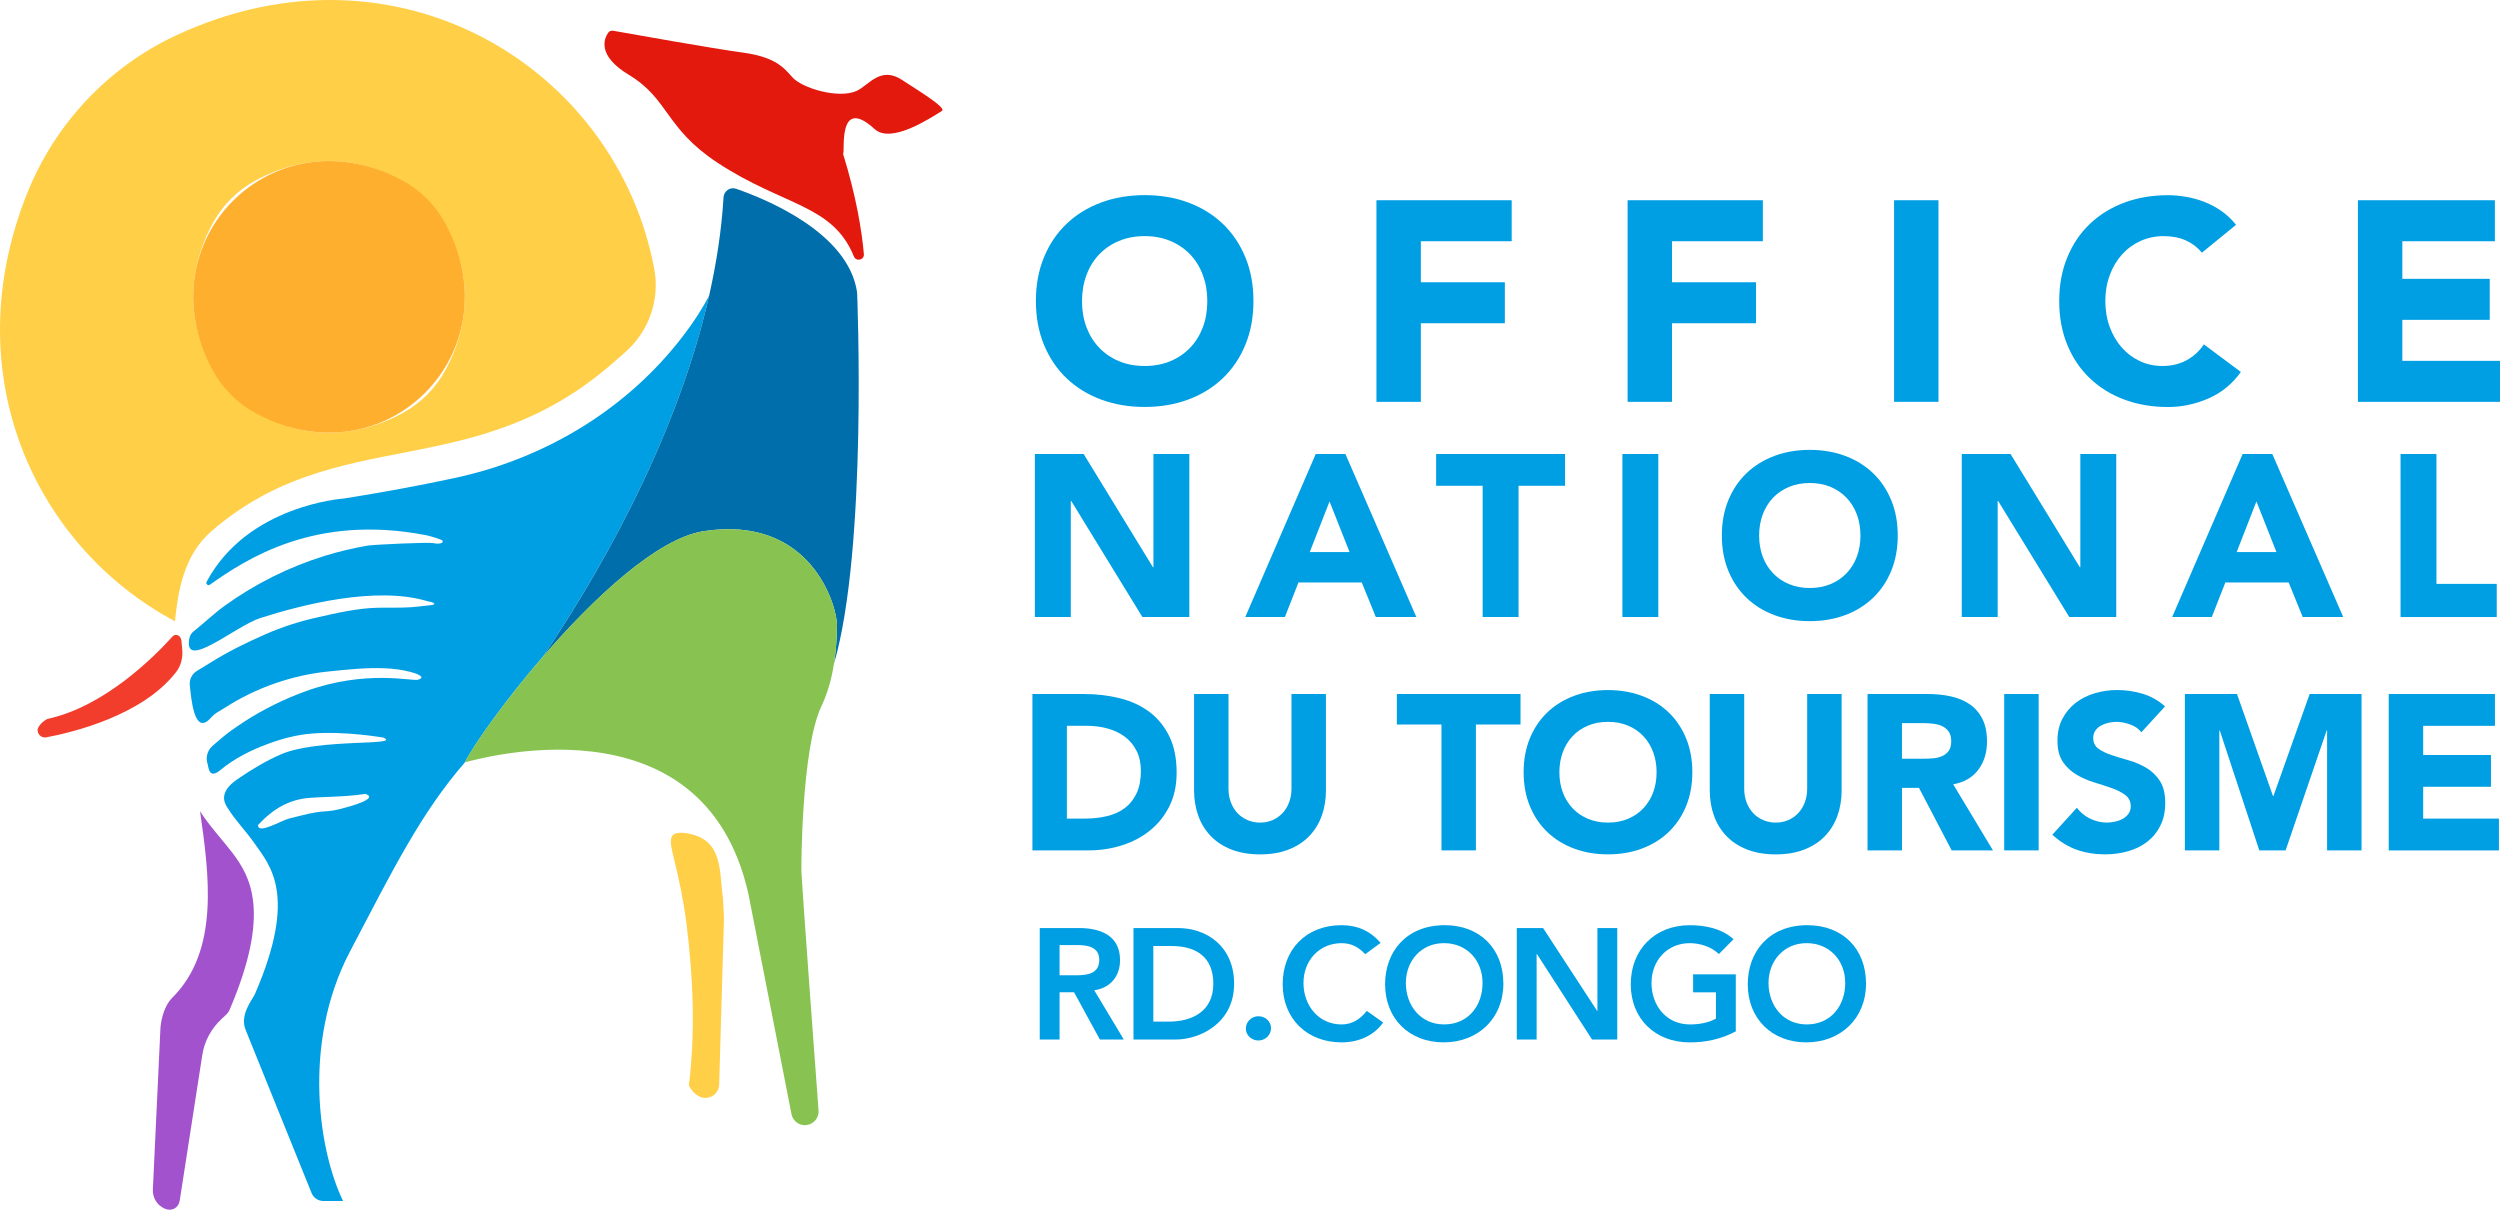 <?xml version="1.0" encoding="UTF-8"?>
<svg id="Calque_2" data-name="Calque 2" xmlns="http://www.w3.org/2000/svg" viewBox="0 0 1129.15 546.39">
  <defs>
    <style>
      .cls-1 {
        fill: #009fe3;
      }

      .cls-2 {
        fill: #88c351;
      }

      .cls-3 {
        fill: #006eab;
      }

      .cls-4 {
        fill: #f33d2c;
      }

      .cls-5 {
        fill: #ffaf2e;
      }

      .cls-6 {
        fill: #ffcf48;
      }

      .cls-7 {
        fill: #a252cc;
      }

      .cls-8 {
        fill: #e4190e;
      }
    </style>
  </defs>
  <g id="Calque_1-2" data-name="Calque 1">
    <g>
      <g>
        <g>
          <path class="cls-1" d="M466.3,313.46h23.34c5.65,0,11.02.63,16.11,1.9,5.09,1.26,9.53,3.31,13.32,6.13,3.79,2.83,6.8,6.5,9.03,11.02,2.23,4.52,3.34,10.01,3.34,16.46,0,5.72-1.08,10.76-3.24,15.11-2.16,4.36-5.07,8.01-8.73,10.97-3.66,2.96-7.88,5.21-12.67,6.73-4.79,1.53-9.81,2.3-15.06,2.3h-25.44v-70.63ZM481.87,369.72h8.08c3.59,0,6.93-.36,10.03-1.1,3.09-.73,5.77-1.94,8.03-3.64,2.26-1.7,4.04-3.92,5.34-6.68,1.3-2.76,1.94-6.13,1.94-10.13,0-3.46-.65-6.47-1.94-9.03-1.3-2.56-3.04-4.67-5.24-6.33-2.19-1.66-4.77-2.91-7.73-3.74-2.96-.83-6.07-1.25-9.33-1.25h-9.18v41.9Z"/>
          <path class="cls-1" d="M598.88,356.86c0,4.19-.63,8.05-1.89,11.57-1.27,3.53-3.14,6.58-5.64,9.18-2.49,2.6-5.6,4.62-9.33,6.09-3.73,1.46-8.01,2.19-12.87,2.19s-9.24-.73-12.97-2.19c-3.73-1.46-6.83-3.49-9.33-6.09-2.49-2.59-4.37-5.65-5.64-9.18-1.27-3.52-1.9-7.38-1.9-11.57v-43.4h15.56v42.8c0,2.19.35,4.23,1.05,6.09.7,1.86,1.68,3.47,2.94,4.84,1.26,1.36,2.78,2.43,4.54,3.19,1.76.77,3.67,1.15,5.74,1.15s3.96-.38,5.69-1.15c1.73-.76,3.22-1.83,4.49-3.19,1.26-1.36,2.24-2.98,2.94-4.84.7-1.86,1.05-3.89,1.05-6.09v-42.8h15.56v43.4Z"/>
          <path class="cls-1" d="M651.05,327.23h-20.15v-13.77h55.86v13.77h-20.15v56.86h-15.56v-56.86Z"/>
          <path class="cls-1" d="M688.16,348.78c0-5.65.95-10.77,2.84-15.36,1.89-4.59,4.54-8.49,7.93-11.72,3.39-3.22,7.41-5.7,12.07-7.43,4.65-1.73,9.74-2.59,15.26-2.59s10.61.86,15.26,2.59c4.66,1.73,8.68,4.21,12.07,7.43,3.39,3.23,6.03,7.13,7.93,11.72,1.89,4.59,2.84,9.71,2.84,15.36s-.95,10.77-2.84,15.36c-1.9,4.59-4.54,8.49-7.93,11.72-3.39,3.23-7.42,5.7-12.07,7.43-4.66,1.73-9.74,2.59-15.26,2.59s-10.61-.86-15.26-2.59c-4.66-1.73-8.68-4.21-12.07-7.43-3.39-3.22-6.04-7.13-7.93-11.72-1.9-4.59-2.84-9.71-2.84-15.36ZM704.31,348.78c0,3.33.52,6.37,1.55,9.13,1.03,2.76,2.51,5.15,4.44,7.18,1.93,2.03,4.24,3.61,6.93,4.74,2.69,1.13,5.7,1.7,9.03,1.7s6.33-.56,9.03-1.7c2.69-1.13,5-2.71,6.93-4.74,1.93-2.03,3.41-4.42,4.44-7.18,1.03-2.76,1.55-5.8,1.55-9.13s-.52-6.28-1.55-9.08c-1.03-2.79-2.51-5.2-4.44-7.23-1.93-2.03-4.24-3.61-6.93-4.74-2.69-1.13-5.7-1.7-9.03-1.7s-6.34.57-9.03,1.7c-2.69,1.13-5.01,2.71-6.93,4.74-1.93,2.03-3.41,4.44-4.44,7.23-1.03,2.79-1.55,5.82-1.55,9.08Z"/>
          <path class="cls-1" d="M831.8,356.86c0,4.19-.63,8.05-1.89,11.57-1.27,3.53-3.14,6.58-5.64,9.18-2.49,2.6-5.6,4.62-9.33,6.09-3.73,1.46-8.01,2.19-12.87,2.19s-9.24-.73-12.97-2.19c-3.73-1.46-6.83-3.49-9.33-6.09-2.49-2.59-4.37-5.65-5.64-9.18-1.27-3.52-1.9-7.38-1.9-11.57v-43.4h15.56v42.8c0,2.19.35,4.23,1.05,6.09.7,1.86,1.68,3.47,2.94,4.84,1.26,1.36,2.78,2.43,4.54,3.19,1.76.77,3.67,1.15,5.74,1.15s3.96-.38,5.69-1.15c1.73-.76,3.22-1.83,4.49-3.19,1.26-1.36,2.24-2.98,2.94-4.84.7-1.86,1.05-3.89,1.05-6.09v-42.8h15.56v43.4Z"/>
          <path class="cls-1" d="M843.47,313.46h27.33c3.59,0,7,.35,10.23,1.05,3.22.7,6.05,1.86,8.48,3.49,2.43,1.63,4.36,3.82,5.79,6.58,1.43,2.76,2.15,6.2,2.15,10.32,0,4.99-1.3,9.23-3.89,12.72-2.59,3.49-6.38,5.7-11.37,6.63l17.95,29.83h-18.65l-14.76-28.23h-7.68v28.23h-15.56v-70.63ZM859.04,342.69h9.18c1.4,0,2.88-.05,4.44-.15,1.56-.1,2.97-.4,4.24-.9,1.26-.5,2.31-1.28,3.14-2.35.83-1.06,1.25-2.56,1.25-4.49,0-1.8-.37-3.23-1.1-4.29-.73-1.06-1.66-1.88-2.79-2.44-1.13-.56-2.43-.95-3.89-1.15-1.46-.2-2.89-.3-4.29-.3h-10.18v16.06Z"/>
          <path class="cls-1" d="M905.22,313.46h15.56v70.63h-15.56v-70.63Z"/>
          <path class="cls-1" d="M967.17,330.72c-1.27-1.6-2.98-2.78-5.14-3.54-2.16-.76-4.21-1.15-6.13-1.15-1.13,0-2.29.13-3.49.4-1.2.27-2.33.68-3.39,1.25-1.06.57-1.93,1.31-2.59,2.24-.67.93-1,2.06-1,3.39,0,2.13.8,3.76,2.39,4.89,1.6,1.13,3.61,2.1,6.03,2.89,2.43.8,5.04,1.6,7.83,2.39,2.79.8,5.4,1.93,7.83,3.39,2.43,1.46,4.44,3.43,6.04,5.88,1.6,2.46,2.39,5.75,2.39,9.88s-.73,7.35-2.19,10.28c-1.46,2.93-3.44,5.35-5.94,7.28-2.49,1.93-5.39,3.36-8.68,4.29-3.29.93-6.77,1.4-10.42,1.4-4.59,0-8.85-.7-12.77-2.1-3.93-1.39-7.58-3.66-10.98-6.78l11.07-12.17c1.6,2.13,3.61,3.78,6.04,4.94,2.43,1.16,4.94,1.75,7.53,1.75,1.26,0,2.54-.15,3.84-.45,1.3-.3,2.46-.75,3.49-1.35,1.03-.6,1.86-1.36,2.49-2.29.63-.93.95-2.03.95-3.29,0-2.13-.82-3.81-2.44-5.04-1.63-1.23-3.68-2.28-6.13-3.14-2.46-.86-5.12-1.73-7.98-2.6-2.86-.86-5.52-2.03-7.98-3.49-2.46-1.46-4.51-3.39-6.13-5.78-1.63-2.4-2.44-5.55-2.44-9.48s.75-7.12,2.24-9.98c1.5-2.86,3.49-5.25,5.99-7.18,2.49-1.93,5.37-3.37,8.63-4.34,3.26-.96,6.62-1.45,10.08-1.45,3.99,0,7.85.56,11.57,1.7,3.72,1.13,7.08,3.03,10.08,5.69l-10.67,11.67Z"/>
          <path class="cls-1" d="M986.82,313.46h23.54l16.26,46.09h.2l16.36-46.09h23.44v70.63h-15.56v-54.17h-.2l-18.55,54.17h-11.87l-17.86-54.17h-.2v54.17h-15.56v-70.63Z"/>
          <path class="cls-1" d="M1078.89,313.46h47.98v14.37h-32.42v13.17h30.62v14.36h-30.62v14.37h34.22v14.37h-49.78v-70.63Z"/>
        </g>
        <g>
          <path class="cls-1" d="M469.61,469.52v-50.36h17.78c9.67,0,18.49,3.41,18.49,14.44,0,7.54-4.55,12.66-11.66,13.66l13.37,22.26h-10.81l-11.66-21.34h-6.55v21.34h-8.96ZM478.57,440.5h7.4c5.12,0,10.53-.71,10.53-6.97,0-5.76-5.19-6.69-9.89-6.69h-8.04v13.66Z"/>
          <path class="cls-1" d="M532.01,419.16c13.02,0,25.39,8.25,25.39,25.18,0,17.85-15.51,25.18-26.46,25.18h-18.99v-50.36h20.06ZM527.95,461.42c10.74,0,20.06-4.84,20.06-17.07s-7.89-17.07-18.85-17.07h-8.25v34.14h7.04Z"/>
          <path class="cls-1" d="M574.07,464.4c0,3.13-2.63,5.55-5.69,5.55s-5.69-2.35-5.69-5.41,2.63-5.55,5.69-5.55,5.69,2.28,5.69,5.4Z"/>
          <path class="cls-1" d="M623.58,425.85l-6.97,5.12c-2.91-3.13-6.19-4.98-10.6-4.98-10.31,0-17.28,7.97-17.28,18s6.69,18.71,17.28,18.71c4.77,0,8.46-2.49,11.31-6.12l7.4,5.26c-4.34,6.12-11.38,8.96-18.78,8.96-15.51,0-26.6-10.6-26.6-26.25s10.53-26.68,26.6-26.68c7.18,0,12.87,2.56,17.64,7.97Z"/>
          <path class="cls-1" d="M652.05,470.8c-15.51,0-26.46-10.67-26.46-26.25,0-14.51,9.39-26.68,26.96-26.68,15.93,0,26.46,10.67,26.46,26.39s-11.45,26.53-26.96,26.53ZM652.26,462.69c10.88,0,17.35-8.46,17.35-18.71s-7.11-18-17.43-18-17.21,8.04-17.21,18,6.47,18.71,17.28,18.71Z"/>
          <path class="cls-1" d="M685.07,469.52v-50.36h11.88l24.4,37.41h.14v-37.41h8.96v50.36h-11.38l-24.9-38.62h-.14v38.62h-8.96Z"/>
          <path class="cls-1" d="M782.97,424.21l-6.61,6.69c-3.41-3.27-8.47-4.91-13.16-4.91-10.31,0-17.28,7.97-17.28,18s6.55,18.71,17.36,18.71c3.77,0,8.18-.64,11.74-2.63v-11.88h-10.31v-8.11h19.28v25.75c-6.69,3.56-13.73,4.98-20.77,4.98-15.65,0-26.67-10.67-26.67-26.25s10.81-26.68,26.67-26.68c6.97,0,14.44,1.49,19.77,6.33Z"/>
          <path class="cls-1" d="M815.85,470.8c-15.51,0-26.46-10.67-26.46-26.25,0-14.51,9.39-26.68,26.96-26.68,15.93,0,26.46,10.67,26.46,26.39s-11.45,26.53-26.96,26.53ZM816.06,462.69c10.88,0,17.35-8.46,17.35-18.71s-7.11-18-17.43-18-17.21,8.04-17.21,18,6.47,18.71,17.28,18.71Z"/>
        </g>
        <g>
          <path class="cls-1" d="M467.4,205.06h22.05l31.3,51.16h.21v-51.16h16.22v73.62h-21.21l-32.13-52.41h-.21v52.41h-16.22v-73.62Z"/>
          <path class="cls-1" d="M594.26,205.06h13.41l32.03,73.62h-18.3l-6.34-15.6h-28.6l-6.13,15.6h-17.89l31.82-73.62ZM600.5,226.48l-8.94,22.88h17.99l-9.05-22.88Z"/>
          <path class="cls-1" d="M669.65,219.41h-21.01v-14.35h58.23v14.35h-21v59.27h-16.22v-59.27Z"/>
          <path class="cls-1" d="M732.77,205.06h16.22v73.62h-16.22v-73.62Z"/>
          <path class="cls-1" d="M777.69,241.87c0-5.89.99-11.23,2.96-16.01,1.98-4.78,4.73-8.85,8.27-12.22,3.53-3.36,7.73-5.94,12.58-7.75,4.85-1.8,10.16-2.7,15.91-2.7s11.06.9,15.91,2.7c4.85,1.8,9.05,4.38,12.58,7.75,3.54,3.36,6.29,7.44,8.27,12.22,1.98,4.78,2.97,10.12,2.97,16.01s-.99,11.23-2.97,16.01c-1.97,4.78-4.73,8.86-8.27,12.22-3.53,3.36-7.73,5.94-12.58,7.75-4.85,1.8-10.16,2.7-15.91,2.7s-11.06-.9-15.91-2.7c-4.85-1.8-9.05-4.38-12.58-7.75-3.54-3.36-6.29-7.44-8.27-12.22-1.98-4.78-2.96-10.12-2.96-16.01ZM794.53,241.87c0,3.47.54,6.64,1.61,9.51,1.07,2.88,2.61,5.37,4.63,7.49,2.01,2.12,4.42,3.76,7.23,4.94,2.81,1.18,5.94,1.77,9.41,1.77s6.6-.59,9.41-1.77c2.81-1.18,5.21-2.82,7.23-4.94,2.01-2.12,3.55-4.61,4.63-7.49,1.08-2.87,1.61-6.05,1.61-9.51s-.54-6.55-1.61-9.46c-1.08-2.91-2.62-5.42-4.63-7.54-2.01-2.12-4.42-3.76-7.23-4.94-2.81-1.18-5.94-1.77-9.41-1.77s-6.61.59-9.41,1.77c-2.81,1.18-5.22,2.83-7.23,4.94-2.01,2.12-3.55,4.63-4.63,7.54-1.08,2.91-1.61,6.07-1.61,9.46Z"/>
          <path class="cls-1" d="M886.04,205.06h22.05l31.3,51.16h.21v-51.16h16.22v73.62h-21.21l-32.13-52.41h-.21v52.41h-16.22v-73.62Z"/>
          <path class="cls-1" d="M1012.9,205.06h13.41l32.03,73.62h-18.3l-6.34-15.6h-28.6l-6.13,15.6h-17.89l31.82-73.62ZM1019.14,226.48l-8.94,22.88h17.99l-9.05-22.88Z"/>
          <path class="cls-1" d="M1084.23,205.06h16.22v58.65h27.23v14.98h-43.45v-73.62Z"/>
        </g>
        <g>
          <path class="cls-1" d="M467.87,135.97c0-7.29,1.22-13.89,3.67-19.81,2.44-5.92,5.85-10.95,10.22-15.11,4.37-4.16,9.56-7.35,15.56-9.58,6-2.23,12.56-3.34,19.68-3.34s13.68,1.11,19.68,3.34c6,2.23,11.19,5.42,15.56,9.58,4.37,4.16,7.78,9.2,10.22,15.11,2.44,5.92,3.67,12.52,3.67,19.81s-1.22,13.89-3.67,19.8c-2.44,5.92-5.85,10.95-10.22,15.11-4.37,4.16-9.56,7.35-15.56,9.58-6,2.23-12.56,3.34-19.68,3.34s-13.68-1.11-19.68-3.34c-6-2.23-11.19-5.42-15.56-9.58-4.37-4.16-7.78-9.2-10.22-15.11-2.44-5.92-3.67-12.52-3.67-19.8ZM488.7,135.97c0,4.29.67,8.21,2,11.77,1.33,3.56,3.23,6.64,5.72,9.26,2.49,2.62,5.47,4.65,8.94,6.11,3.47,1.46,7.35,2.19,11.64,2.19s8.17-.73,11.64-2.19c3.47-1.46,6.45-3.49,8.94-6.11,2.49-2.61,4.39-5.7,5.72-9.26,1.33-3.56,1.99-7.48,1.99-11.77s-.67-8.1-1.99-11.7c-1.33-3.6-3.24-6.71-5.72-9.32-2.49-2.61-5.47-4.65-8.94-6.11-3.47-1.46-7.35-2.19-11.64-2.19s-8.17.73-11.64,2.19c-3.47,1.46-6.45,3.49-8.94,6.11-2.49,2.62-4.39,5.72-5.72,9.32-1.33,3.6-2,7.5-2,11.7Z"/>
          <path class="cls-1" d="M621.68,90.44h61.09v18.52h-41.03v18.52h37.94v18.52h-37.94v35.5h-20.06v-91.05Z"/>
          <path class="cls-1" d="M735.12,90.44h61.09v18.52h-41.03v18.52h37.94v18.52h-37.94v35.5h-20.06v-91.05Z"/>
          <path class="cls-1" d="M855.48,90.44h20.06v91.05h-20.06v-91.05Z"/>
          <path class="cls-1" d="M994.5,114.11c-1.97-2.4-4.39-4.24-7.27-5.53-2.87-1.29-6.19-1.93-9.97-1.93s-7.27.73-10.48,2.19c-3.22,1.46-6,3.49-8.36,6.11-2.36,2.62-4.2,5.72-5.53,9.32-1.33,3.6-2,7.5-2,11.7s.67,8.21,2,11.77c1.33,3.56,3.15,6.64,5.46,9.26,2.31,2.62,5.03,4.65,8.17,6.11,3.13,1.46,6.49,2.19,10.1,2.19,4.12,0,7.76-.86,10.93-2.57,3.17-1.71,5.79-4.12,7.84-7.2l16.72,12.48c-3.86,5.4-8.75,9.39-14.66,11.96-5.92,2.57-12,3.86-18.26,3.86-7.12,0-13.68-1.11-19.68-3.34-6-2.23-11.19-5.42-15.56-9.58-4.37-4.16-7.78-9.2-10.22-15.11-2.44-5.92-3.67-12.52-3.67-19.8s1.22-13.89,3.67-19.81c2.44-5.92,5.85-10.95,10.22-15.11,4.37-4.16,9.56-7.35,15.56-9.58,6-2.23,12.56-3.34,19.68-3.34,2.57,0,5.25.24,8.04.71,2.79.47,5.53,1.22,8.23,2.25,2.7,1.03,5.29,2.4,7.78,4.12,2.49,1.72,4.71,3.82,6.69,6.3l-15.43,12.6Z"/>
          <path class="cls-1" d="M1064.98,90.44h61.86v18.52h-41.8v16.98h39.48v18.52h-39.48v18.52h44.11v18.52h-64.17v-91.05Z"/>
        </g>
      </g>
      <g>
        <path class="cls-6" d="M79.01,280.6s.01,0,.01,0c1.32-12.6,3.57-29.54,16.52-40.72,57.01-49.22,118.05-20.7,181.26-75.92l5.59-4.9c10.66-9.34,15.72-23.59,13.12-37.52C278.57,30.61,179.37-30.53,79.62,15.94,48.98,30.22,24.93,55.76,12.34,87.13c-32.86,81.85,3.5,159.78,66.67,193.47ZM115.79,81.32c58.1-30.98,116.55,27.46,85.56,85.56-4.51,8.46-11.47,15.42-19.93,19.93-58.1,30.98-116.55-27.46-85.56-85.56,4.51-8.46,11.47-15.42,19.93-19.93Z"/>
        <path class="cls-7" d="M104.97,385.19c-3.57-4.73-11.15-13.08-14.62-18.82,0,0,0,0,0,0,4.14,29,8.79,62.94-12.45,84.18-4.52,4.52-5.38,12.15-5.45,14.16l-3.41,72.66c-.14,3.65,1.96,7.02,5.3,8.5,3.23,1.44,6.31-.24,6.85-3.73l10.19-65.72c.95-6.15,4.02-11.89,8.81-16.31l1.94-1.8c.68-.63,1.22-1.4,1.58-2.25,18.79-44,9.38-60.1,1.27-70.87Z"/>
        <path class="cls-4" d="M79.52,303.58c2.23-2.88,3.14-6.57,2.8-10.2l-.36-3.94c-.25-2.61-2.72-3.44-4.07-1.94-8.37,9.28-30.71,31.64-56.46,37.21,0,0-2.44,1.09-3.99,3.58-1.44,2.32.76,5.24,3.44,4.74,11.82-2.21,43.39-9.78,58.63-29.45Z"/>
        <path class="cls-8" d="M407.6,36.2c-9.95-6.59-15.13,2.26-20.61,4.82-8.08,3.77-24.89-1.16-29.24-6.26-4.35-5.09-8.72-9.2-22.62-11.06-12.48-1.68-50.55-8.45-58.18-9.81-.89-.16-1.79.19-2.3.95-1.92,2.82-4.88,10.36,9.39,18.97,18.14,10.94,16.32,24.11,40.11,39.74,29.99,19.7,51.93,18.7,61.51,42.26,1.02,2.5,4.75,1.65,4.52-1.04-.98-11.01-3.51-26.26-9.47-45.51,0,0,.01,0,.02,0,1.28,1.55-3.2-26.99,14.31-10.96,7.36,6.73,24.71-4.64,30.41-8.22,2.27-1.42-11.73-9.81-17.85-13.86Z"/>
        <path class="cls-5" d="M115.79,186.81c58.11,30.99,116.55-27.46,85.56-85.56-4.51-8.46-11.47-15.42-19.93-19.93-58.1-30.98-116.54,27.46-85.56,85.56,4.51,8.46,11.47,15.42,19.93,19.93Z"/>
        <path class="cls-6" d="M308.13,376.15c-6.35-.34-5.63,3.87-4.04,10.36,2.46,10.03,4.59,19.85,5.9,30.18,3.07,24.3,4.17,49.22,1.14,73.57,4.71,9.05,13.23,5.81,13.68-.08l2.19-75.59-.44-8.69c-1.78-12.41.13-26.38-15.5-29.38-1.11-.21-2.09-.34-2.93-.39Z"/>
        <path class="cls-1" d="M320.26,133.61s0-.01-.01,0c-2.93,5.59-6.73,11.58-11.59,17.94-25.46,33.4-62.7,55.73-103.75,64.44-15.25,3.27-31.73,6.34-49.61,9.18,0,0,0,0-.01,0-.35.02-43.55,2.98-61.97,37.61-.5.93.6,1.94,1.47,1.3,16.52-11.58,47.39-32.14,97.81-22.32.7.1,7.17,1.9,7.31,2.47.47,1.87-3.77,1.2-4.37,1.07-2.1-.47-26.7.67-29.5,1.13-6.54,1.13-13.05,2.67-19.39,4.64-16.22,5.01-31.5,12.68-45.25,22.59-5.04,3.67-9.44,7.94-14.08,11.61-.9.73-1.57,1.8-1.77,2.97-3.04,15.32,20.72-5.51,32.1-9.11,18.42-5.91,52.09-14.58,75.35-7.61,1.07.33,2.44.3,3.24,1.17-.53.73-1.6.57-2.44.73-1.43.2-2.87.27-4.3.47-5.11.67-10.24.57-15.42.57-1.1,0-2.24,0-3.34.03-9.44.2-18.89,2.44-28,4.5-7.84,1.77-15.48,4.24-22.82,7.47-8.91,3.94-16.75,7.74-24.89,12.85-1.9,1.17-3.94,2.44-6.01,3.67-2.24,1.33-3.54,3.8-3.3,6.37.63,6.14,1.97,23.23,9.41,14.98,2.3-2.57,3.87-3,6.84-4.91,13.71-8.81,29.97-14.42,45.85-16.08,8.61-.9,17.32-1.87,26-1.5,4,.17,7.94.67,11.81,1.7,1.53.4,7.51,2.2,3.14,3.47-2.6.77-23.46-4.67-50.66,5.17-9.91,3.6-19.42,8.31-28.23,14.05-1.8,1.17-3.6,2.44-5.41,3.7-2.77,2-5.31,4.2-7.81,6.37-.27.2-.47.43-.73.63-2.27,2.04-3.14,5.21-2.17,8.11.5,1.47.5,7.14,5.77,2.77,6.27-5.21,13.85-9.04,21.62-11.88,6.41-2.37,13.08-4.1,19.69-4.61,15.22-1.23,32.34,1.84,32.34,1.84,8.44,3.84-29.37.2-46.38,7.58-6.34,2.77-12.85,6.57-19.65,11.25-8.61,5.91-5.74,10.75-4.4,12.81,3.47,5.74,8.34,10.54,12.21,16.12,6.84,9.88,19.69,23.09.17,68.07-1.07,2.44-7.17,9.51-4.07,16.45l29.67,73.41c.87,2.2,3.07,3.64,5.44,3.6h8.79c-10.88-22.24-18.71-71.08,3.06-112.59,19.45-37.11,32.1-62.67,51.99-85.56-.03.03-.07.03-.07.03,4.61-8.71,18.15-27.9,35.07-47.49,22.35-32.93,59.85-95.34,75.27-163.26ZM153.72,365.38c-2.47.63-5.04,1-7.57,1.13-4.24.27-7.88,1.27-15.52,3.17-3.47.83-14.35,7.48-14.05,2.9,6.94-7.44,14.12-11.48,23.19-12.21,3.07-.23,6.17-.37,9.28-.47,5.37-.23,10.78-.5,15.98-1.33,6.44,2.14-7.21,5.77-11.31,6.81Z"/>
        <path class="cls-3" d="M376.64,299.9c.93-5.61,1.33-11.41,1.4-17.35.13-8.31-11.25-50.05-60.1-42.65-21.12,3.17-50.08,30.46-72.94,56.96,0,0,0,0,0,0,22.36-32.94,59.86-95.37,75.28-163.31,3.3-14.62,5.61-29.5,6.51-44.42.17-2.84,2.97-4.81,5.67-3.87,14.05,4.87,50.85,20.02,54.66,46.85,0,0,0,0,0,0,0,.16,4.83,115.53-10.48,167.78Z"/>
        <path class="cls-2" d="M378.04,282.55c-.07,5.94-.47,11.75-1.4,17.35-1.03,6.77-2.87,13.21-5.71,19.25-9.04,19.15-8.98,73.25-8.98,73.25-.4-.43,7.74,108.95,7.74,108.95.37,3.4-2.1,6.44-5.51,6.81-3.2.33-6.14-1.84-6.71-5.01l-19.42-99.28c-20.42-91.77-125.17-60.1-128.04-59.57h-.03s-.07.03-.07.03c4.61-8.71,18.15-27.9,35.07-47.49,22.86-26.5,51.82-53.79,72.95-56.96,48.85-7.41,60.23,34.34,60.1,42.65Z"/>
      </g>
    </g>
  </g>
</svg>